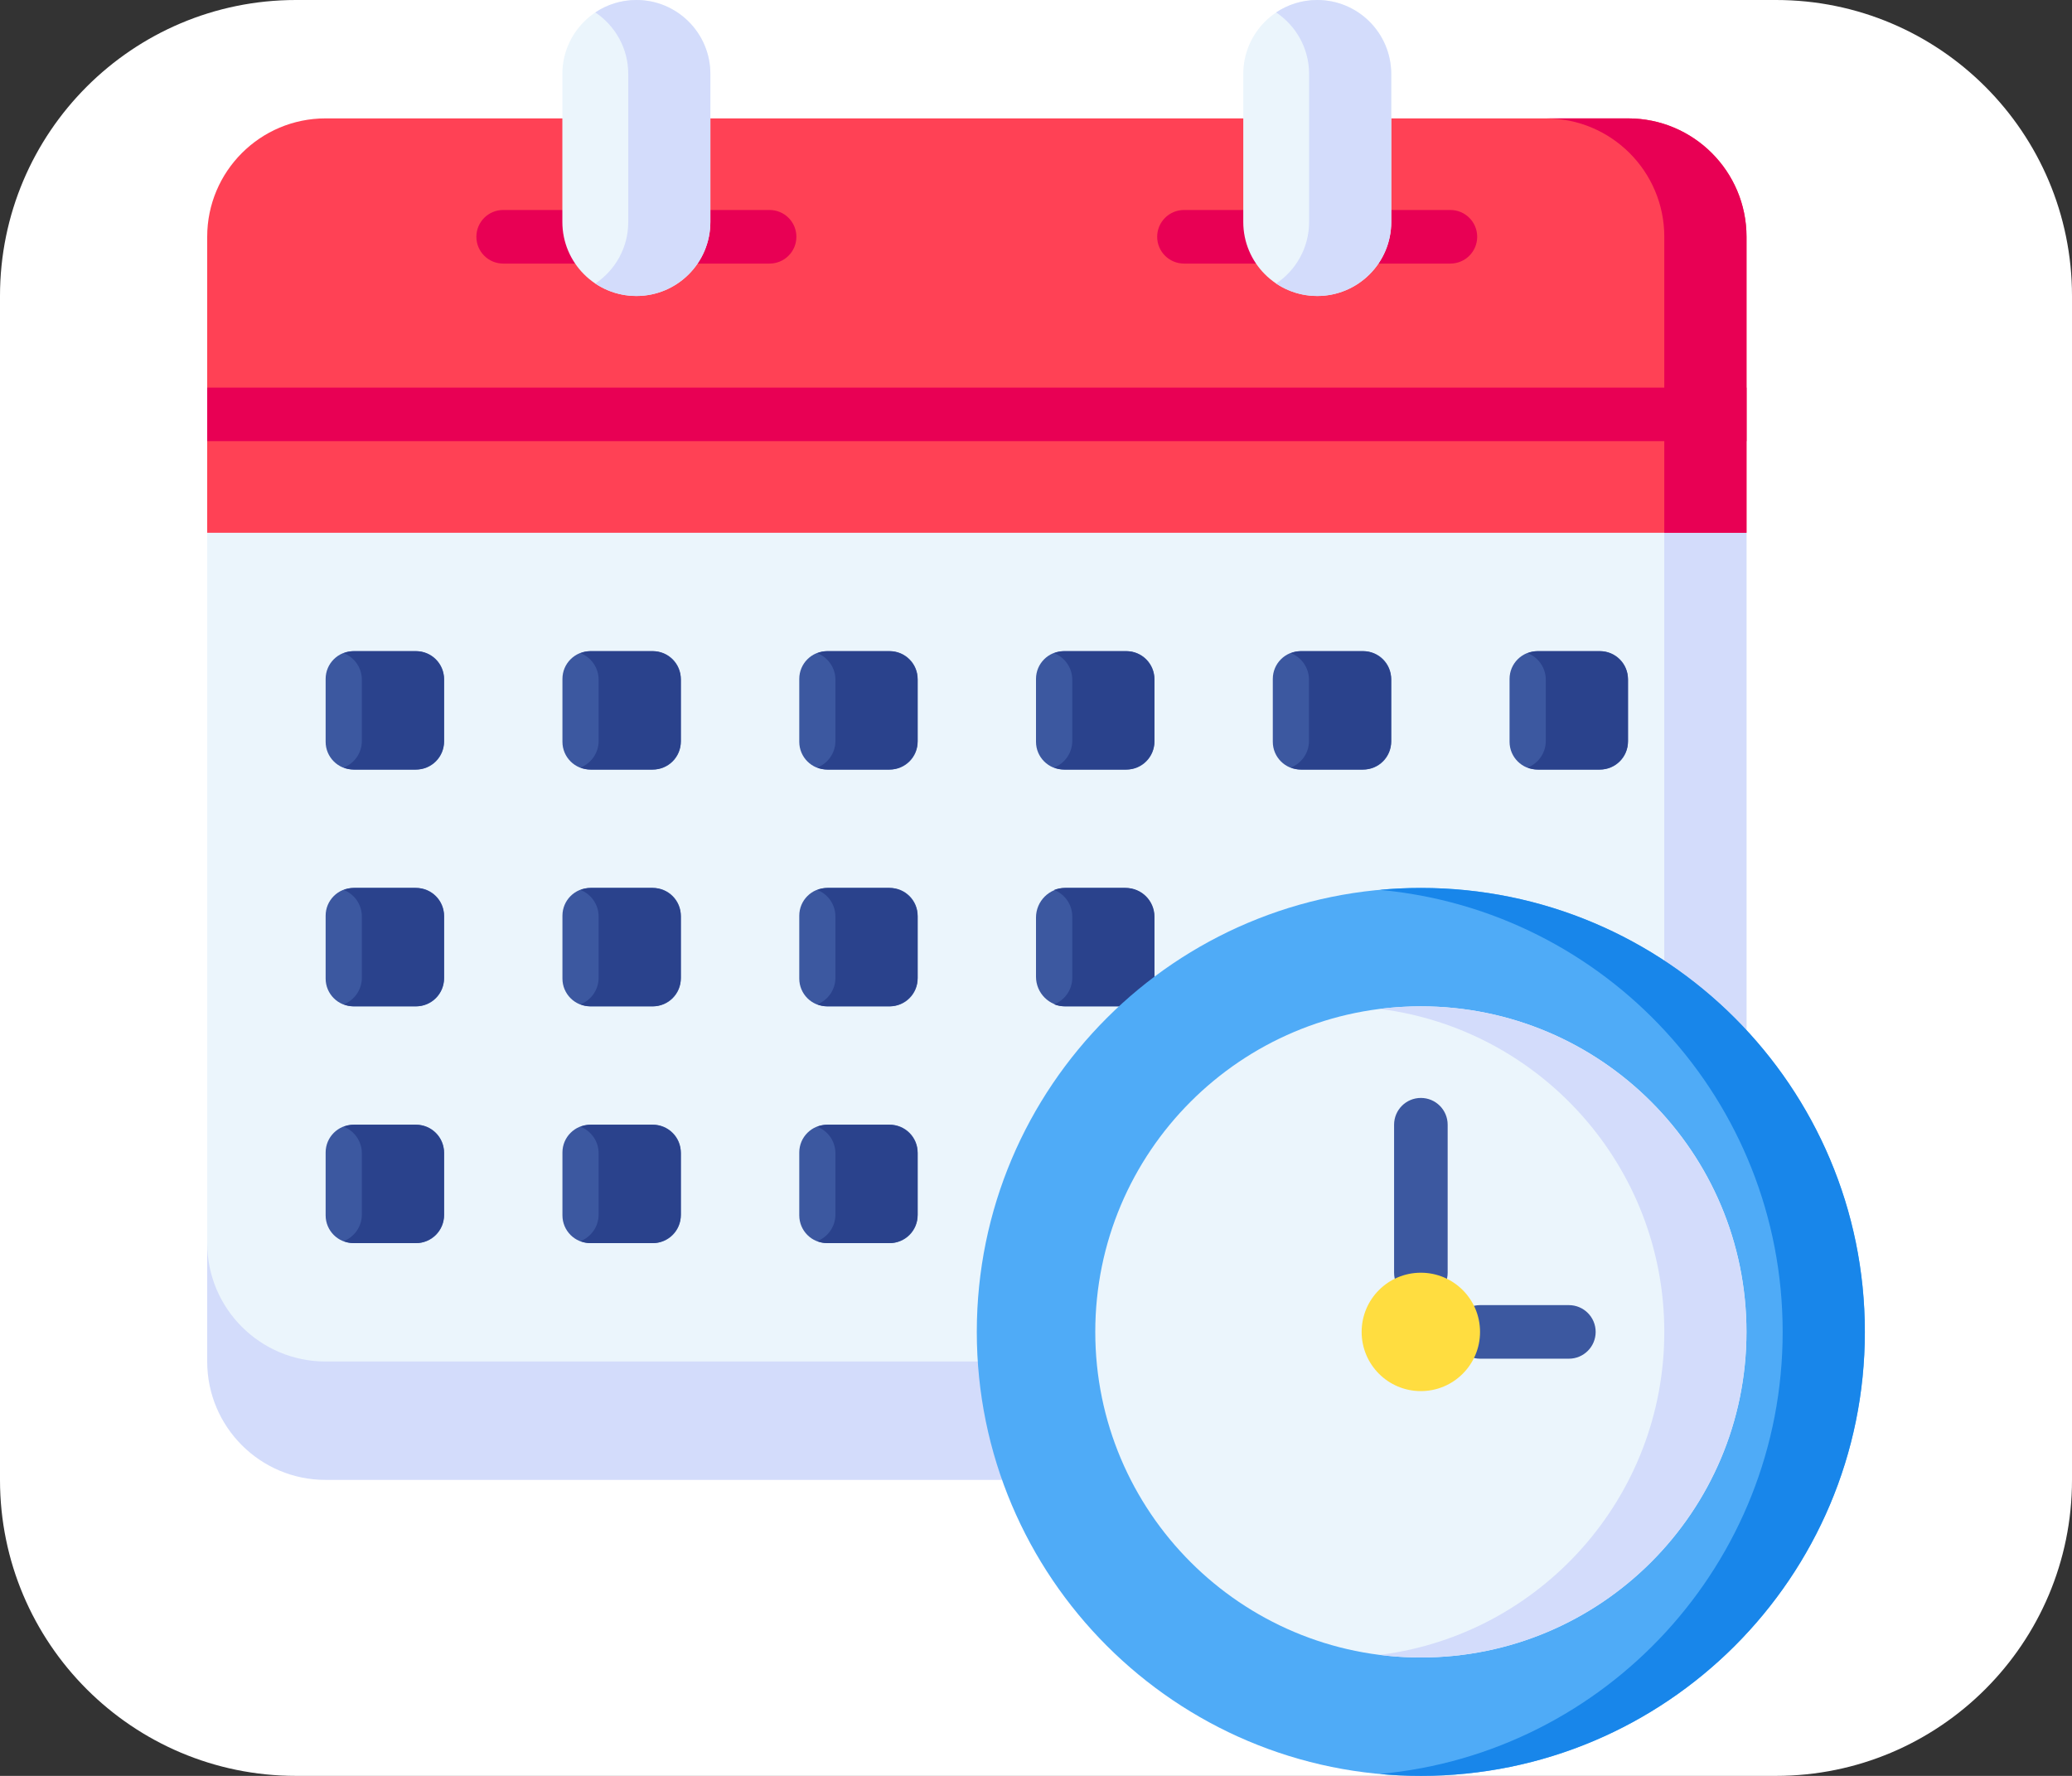 <svg width="56" height="48" viewBox="0 0 56 48" fill="none" xmlns="http://www.w3.org/2000/svg">
<rect x="0" y="0" width="56" height="48" fill="#333333" stroke="none"/>
<path d="M0 8C0 3.582 3.582 0 8 0H48C52.418 0 56 3.582 56 8V40C56 44.418 52.418 48 48 48H8C3.582 48 0 44.418 0 40V8Z" fill="white"/>
<g clip-path="url(#clip0_54_4901)">
<path d="M27.084 40H8.799C7.032 40 5.6 38.567 5.6 36.8V33.6H30.158L27.084 40Z" fill="#D3DCFB"/>
<path d="M47.203 14.4V27.843V36.8H8.799C7.032 36.8 5.6 35.367 5.6 33.6V14.4L28.001 6.4L47.203 14.4Z" fill="#EBF5FC"/>
<path d="M11.251 20.8H9.551C9.137 20.8 8.801 20.464 8.801 20.05V18.35C8.801 17.936 9.137 17.6 9.551 17.6H11.251C11.665 17.6 12.001 17.936 12.001 18.35V20.05C12.001 20.464 11.665 20.8 11.251 20.8Z" fill="#3C58A0"/>
<path d="M17.651 20.8H15.951C15.537 20.8 15.201 20.464 15.201 20.05V18.35C15.201 17.936 15.537 17.6 15.951 17.6H17.651C18.065 17.6 18.401 17.936 18.401 18.35V20.05C18.401 20.464 18.065 20.8 17.651 20.8Z" fill="#3C58A0"/>
<path d="M24.052 20.8H22.352C21.937 20.8 21.602 20.464 21.602 20.05V18.35C21.602 17.936 21.937 17.6 22.352 17.6H24.052C24.466 17.6 24.802 17.936 24.802 18.35V20.05C24.802 20.464 24.466 20.8 24.052 20.8Z" fill="#3C58A0"/>
<path d="M30.45 20.8H28.75C28.336 20.8 28 20.464 28 20.05V18.35C28 17.936 28.336 17.6 28.75 17.6H30.45C30.864 17.6 31.2 17.936 31.2 18.35V20.05C31.2 20.464 30.864 20.8 30.45 20.8Z" fill="#3C58A0"/>
<path d="M36.85 20.8H35.15C34.736 20.8 34.4 20.464 34.4 20.05V18.35C34.4 17.936 34.736 17.6 35.15 17.6H36.85C37.264 17.6 37.6 17.936 37.6 18.35V20.05C37.6 20.464 37.265 20.8 36.85 20.8Z" fill="#3C58A0"/>
<path d="M43.249 20.8H41.549C41.135 20.8 40.799 20.464 40.799 20.05V18.35C40.799 17.936 41.135 17.6 41.549 17.6H43.249C43.663 17.6 43.999 17.936 43.999 18.35V20.05C43.999 20.464 43.663 20.8 43.249 20.8Z" fill="#3C58A0"/>
<path d="M11.251 27.2H9.551C9.137 27.2 8.801 26.864 8.801 26.45V24.75C8.801 24.336 9.137 24 9.551 24H11.251C11.665 24 12.001 24.336 12.001 24.75V26.45C12.001 26.864 11.665 27.2 11.251 27.2Z" fill="#3C58A0"/>
<path d="M17.651 27.2H15.951C15.537 27.2 15.201 26.864 15.201 26.45V24.75C15.201 24.336 15.537 24 15.951 24H17.651C18.065 24 18.401 24.336 18.401 24.75V26.45C18.401 26.864 18.065 27.2 17.651 27.2Z" fill="#3C58A0"/>
<path d="M24.052 27.2H22.352C21.937 27.2 21.602 26.864 21.602 26.45V24.75C21.602 24.336 21.937 24 22.352 24H24.052C24.466 24 24.802 24.336 24.802 24.75V26.45C24.802 26.864 24.466 27.2 24.052 27.2Z" fill="#3C58A0"/>
<path d="M31.2 27.2V24.8C31.2 24.358 30.842 24 30.4 24H28.8C28.358 24 28 24.358 28 24.8V26.4C28 26.842 28.358 27.2 28.8 27.2H31.2Z" fill="#3C58A0"/>
<path d="M11.251 33.6H9.551C9.137 33.6 8.801 33.264 8.801 32.85V31.15C8.801 30.736 9.137 30.4 9.551 30.4H11.251C11.665 30.4 12.001 30.736 12.001 31.15V32.85C12.001 33.264 11.665 33.6 11.251 33.6Z" fill="#3C58A0"/>
<path d="M17.651 33.6H15.951C15.537 33.6 15.201 33.264 15.201 32.85V31.15C15.201 30.736 15.537 30.4 15.951 30.4H17.651C18.065 30.4 18.401 30.736 18.401 31.15V32.85C18.401 33.264 18.065 33.6 17.651 33.6Z" fill="#3C58A0"/>
<path d="M24.052 33.6H22.352C21.937 33.6 21.602 33.264 21.602 32.85V31.15C21.602 30.736 21.937 30.4 22.352 30.4H24.052C24.466 30.4 24.802 30.736 24.802 31.15V32.85C24.802 33.264 24.466 33.6 24.052 33.6Z" fill="#3C58A0"/>
<path d="M43.227 17.6H41.572C41.472 17.6 41.377 17.62 41.289 17.654C41.575 17.767 41.778 18.046 41.778 18.373V20.027C41.778 20.354 41.575 20.633 41.289 20.746C41.377 20.78 41.472 20.8 41.572 20.8H43.227C43.654 20.8 44 20.454 44 20.027V18.373C44 17.946 43.654 17.6 43.227 17.6Z" fill="#2A428C"/>
<path d="M36.827 17.6H35.172C35.072 17.6 34.977 17.62 34.889 17.654C35.175 17.767 35.378 18.046 35.378 18.373V20.027C35.378 20.354 35.175 20.633 34.889 20.746C34.977 20.78 35.072 20.8 35.172 20.8H36.827C37.253 20.8 37.599 20.454 37.599 20.027V18.373C37.599 17.946 37.253 17.6 36.827 17.6Z" fill="#2A428C"/>
<path d="M30.428 17.6H28.773C28.673 17.6 28.578 17.62 28.49 17.654C28.777 17.767 28.98 18.046 28.98 18.373V20.027C28.98 20.354 28.777 20.633 28.49 20.746C28.578 20.78 28.673 20.8 28.773 20.8H30.428C30.855 20.8 31.201 20.454 31.201 20.027V18.373C31.201 17.946 30.855 17.6 30.428 17.6Z" fill="#2A428C"/>
<path d="M24.028 17.6H22.373C22.273 17.6 22.178 17.62 22.09 17.654C22.376 17.767 22.579 18.046 22.579 18.373V20.027C22.579 20.354 22.376 20.633 22.09 20.746C22.178 20.78 22.273 20.8 22.373 20.8H24.028C24.455 20.8 24.8 20.454 24.8 20.027V18.373C24.8 17.946 24.455 17.6 24.028 17.6Z" fill="#2A428C"/>
<path d="M17.628 17.6H15.973C15.873 17.6 15.777 17.62 15.69 17.654C15.976 17.767 16.179 18.046 16.179 18.373V20.027C16.179 20.354 15.976 20.633 15.69 20.746C15.777 20.78 15.873 20.8 15.973 20.8H17.628C18.054 20.8 18.4 20.454 18.4 20.027V18.373C18.4 17.946 18.054 17.6 17.628 17.6Z" fill="#2A428C"/>
<path d="M11.229 17.6H9.574C9.474 17.6 9.379 17.62 9.291 17.654C9.577 17.767 9.78 18.046 9.78 18.373V20.027C9.78 20.354 9.577 20.633 9.291 20.746C9.379 20.78 9.474 20.8 9.574 20.8H11.229C11.656 20.8 12.002 20.454 12.002 20.027V18.373C12.002 17.946 11.656 17.6 11.229 17.6Z" fill="#2A428C"/>
<path d="M11.229 24H9.574C9.474 24 9.379 24.02 9.291 24.054C9.577 24.167 9.78 24.446 9.78 24.773V26.427C9.78 26.754 9.577 27.033 9.291 27.146C9.379 27.18 9.474 27.2 9.574 27.2H11.229C11.656 27.2 12.002 26.854 12.002 26.427V24.773C12.002 24.346 11.656 24 11.229 24Z" fill="#2A428C"/>
<path d="M11.229 30.4H9.574C9.474 30.4 9.379 30.42 9.291 30.454C9.577 30.567 9.78 30.846 9.78 31.173V32.827C9.78 33.154 9.577 33.433 9.291 33.546C9.379 33.58 9.474 33.6 9.574 33.6H11.229C11.656 33.6 12.002 33.254 12.002 32.828V31.173C12.002 30.746 11.656 30.4 11.229 30.4Z" fill="#2A428C"/>
<path d="M17.628 24H15.973C15.873 24 15.777 24.02 15.69 24.054C15.976 24.167 16.179 24.446 16.179 24.773V26.427C16.179 26.754 15.976 27.033 15.69 27.146C15.777 27.18 15.873 27.2 15.973 27.2H17.628C18.054 27.2 18.4 26.854 18.4 26.427V24.773C18.4 24.346 18.054 24 17.628 24Z" fill="#2A428C"/>
<path d="M17.628 30.4H15.973C15.873 30.4 15.777 30.42 15.69 30.454C15.976 30.567 16.179 30.846 16.179 31.173V32.827C16.179 33.154 15.976 33.433 15.69 33.546C15.777 33.58 15.873 33.6 15.973 33.6H17.628C18.054 33.6 18.4 33.254 18.4 32.828V31.173C18.4 30.746 18.054 30.4 17.628 30.4Z" fill="#2A428C"/>
<path d="M24.028 24H22.373C22.273 24 22.178 24.02 22.09 24.054C22.376 24.167 22.579 24.446 22.579 24.773V26.427C22.579 26.754 22.376 27.033 22.09 27.146C22.178 27.18 22.273 27.2 22.373 27.2H24.028C24.455 27.2 24.8 26.854 24.8 26.427V24.773C24.8 24.346 24.455 24 24.028 24Z" fill="#2A428C"/>
<path d="M31.201 27.2V24.773C31.201 24.346 30.855 24 30.428 24H28.773C28.673 24 28.578 24.02 28.49 24.054C28.777 24.167 28.98 24.446 28.98 24.773V26.427C28.98 26.754 28.777 27.033 28.49 27.146C28.578 27.18 28.673 27.2 28.773 27.2H31.201V27.2Z" fill="#2A428C"/>
<path d="M24.028 30.4H22.373C22.273 30.4 22.178 30.42 22.09 30.454C22.376 30.567 22.579 30.846 22.579 31.173V32.827C22.579 33.154 22.376 33.433 22.09 33.546C22.178 33.58 22.273 33.6 22.373 33.6H24.028C24.455 33.6 24.8 33.254 24.8 32.828V31.173C24.8 30.746 24.455 30.4 24.028 30.4Z" fill="#2A428C"/>
<path d="M44.98 13.474V27.844V36.8H47.203V27.844V14.4L44.98 13.474Z" fill="#D3DCFB"/>
<path d="M47.203 14.4V6.4C47.203 4.633 45.77 3.2 44.003 3.2H8.799C7.032 3.2 5.6 4.633 5.6 6.4V14.4H47.203Z" fill="#FF4155"/>
<path d="M15.682 7.124H13.599C13.199 7.124 12.875 6.8 12.875 6.4C12.875 6 13.199 5.676 13.599 5.676H15.682C16.082 5.676 16.407 6 16.407 6.4C16.407 6.8 16.082 7.124 15.682 7.124Z" fill="#E80054"/>
<path d="M20.799 7.124H18.716C18.316 7.124 17.992 6.8 17.992 6.4C17.992 6 18.317 5.676 18.716 5.676H20.799C21.2 5.676 21.524 6 21.524 6.4C21.524 6.8 21.2 7.124 20.799 7.124Z" fill="#E80054"/>
<path d="M34.083 7.124H32C31.6 7.124 31.275 6.8 31.275 6.4C31.275 6 31.6 5.676 32 5.676H34.083C34.483 5.676 34.807 6 34.807 6.4C34.807 6.8 34.483 7.124 34.083 7.124Z" fill="#E80054"/>
<path d="M39.2 7.124H37.117C36.717 7.124 36.393 6.8 36.393 6.4C36.393 6 36.717 5.676 37.117 5.676H39.2C39.6 5.676 39.924 6 39.924 6.4C39.924 6.8 39.6 7.124 39.2 7.124Z" fill="#E80054"/>
<path d="M19.199 6C19.199 7.105 18.304 8 17.199 8C16.095 8 15.199 7.105 15.199 6V2C15.199 0.895 16.095 0 17.199 0C18.304 0 19.199 0.895 19.199 2V6H19.199Z" fill="#EBF5FC"/>
<path d="M37.602 6C37.602 7.105 36.706 8 35.602 8C34.497 8 33.602 7.105 33.602 6V2C33.602 0.895 34.497 0 35.602 0C36.706 0 37.602 0.895 37.602 2V6H37.602Z" fill="#EBF5FC"/>
<path d="M35.6 0C35.189 0 34.808 0.124 34.49 0.336C35.027 0.695 35.381 1.306 35.381 2V6C35.381 6.694 35.027 7.305 34.49 7.664C34.808 7.876 35.189 8 35.6 8C36.704 8 37.6 7.105 37.6 6V2C37.6 0.895 36.705 0 35.6 0Z" fill="#D3DCFB"/>
<path d="M17.2 0C16.789 0 16.407 0.124 16.09 0.336C16.627 0.695 16.98 1.306 16.98 2V6C16.98 6.694 16.627 7.305 16.09 7.664C16.407 7.876 16.789 8 17.2 8C18.304 8 19.199 7.105 19.199 6V2C19.2 0.895 18.304 0 17.2 0Z" fill="#D3DCFB"/>
<path d="M44.003 3.2H41.781C43.548 3.2 44.981 4.633 44.981 6.4V14.4H47.203V6.4C47.203 4.633 45.771 3.2 44.003 3.2Z" fill="#E80054"/>
<path d="M5.6 10.476H47.203V11.924H5.6V10.476Z" fill="#E80054"/>
<path d="M38.4 48C45.028 48 50.4 42.627 50.4 36C50.4 29.373 45.028 24 38.4 24C31.773 24 26.4 29.373 26.4 36C26.4 42.627 31.773 48 38.4 48Z" fill="#4FABF7"/>
<path d="M38.402 44.8C43.262 44.8 47.202 40.86 47.202 36C47.202 31.14 43.262 27.2 38.402 27.2C33.541 27.2 29.602 31.14 29.602 36C29.602 40.86 33.541 44.8 38.402 44.8Z" fill="#EBF5FC"/>
<path d="M38.402 35.124C38.002 35.124 37.678 34.8 37.678 34.4V30.4C37.678 30 38.002 29.676 38.402 29.676C38.802 29.676 39.126 30 39.126 30.4V34.4C39.126 34.8 38.802 35.124 38.402 35.124Z" fill="#3C58A0"/>
<path d="M42.402 36.724H40.002C39.602 36.724 39.277 36.4 39.277 36C39.277 35.6 39.602 35.276 40.002 35.276H42.402C42.802 35.276 43.126 35.6 43.126 36C43.126 36.4 42.802 36.724 42.402 36.724Z" fill="#3C58A0"/>
<path d="M38.402 24C38.027 24 37.657 24.018 37.291 24.052C43.398 24.612 48.18 29.747 48.18 36C48.18 42.253 43.398 47.388 37.291 47.948C37.657 47.982 38.027 48 38.402 48C45.029 48 50.402 42.627 50.402 36C50.402 29.373 45.029 24 38.402 24Z" fill="#1886EA"/>
<path d="M38.401 27.2C38.025 27.2 37.655 27.224 37.291 27.269C41.627 27.815 44.981 31.516 44.981 36C44.981 40.484 41.627 44.185 37.291 44.73C37.655 44.776 38.025 44.8 38.401 44.8C43.261 44.8 47.201 40.86 47.201 36C47.201 31.14 43.261 27.2 38.401 27.2Z" fill="#D3DCFB"/>
<path d="M38.401 37.6C39.285 37.6 40.001 36.884 40.001 36C40.001 35.116 39.285 34.4 38.401 34.4C37.517 34.4 36.801 35.116 36.801 36C36.801 36.884 37.517 37.6 38.401 37.6Z" fill="#FFDD40"/>
</g>
<defs>
<clipPath id="clip0_54_4901">
<rect width="48" height="48" fill="white" transform="translate(4)"/>
</clipPath>
</defs>
</svg>
